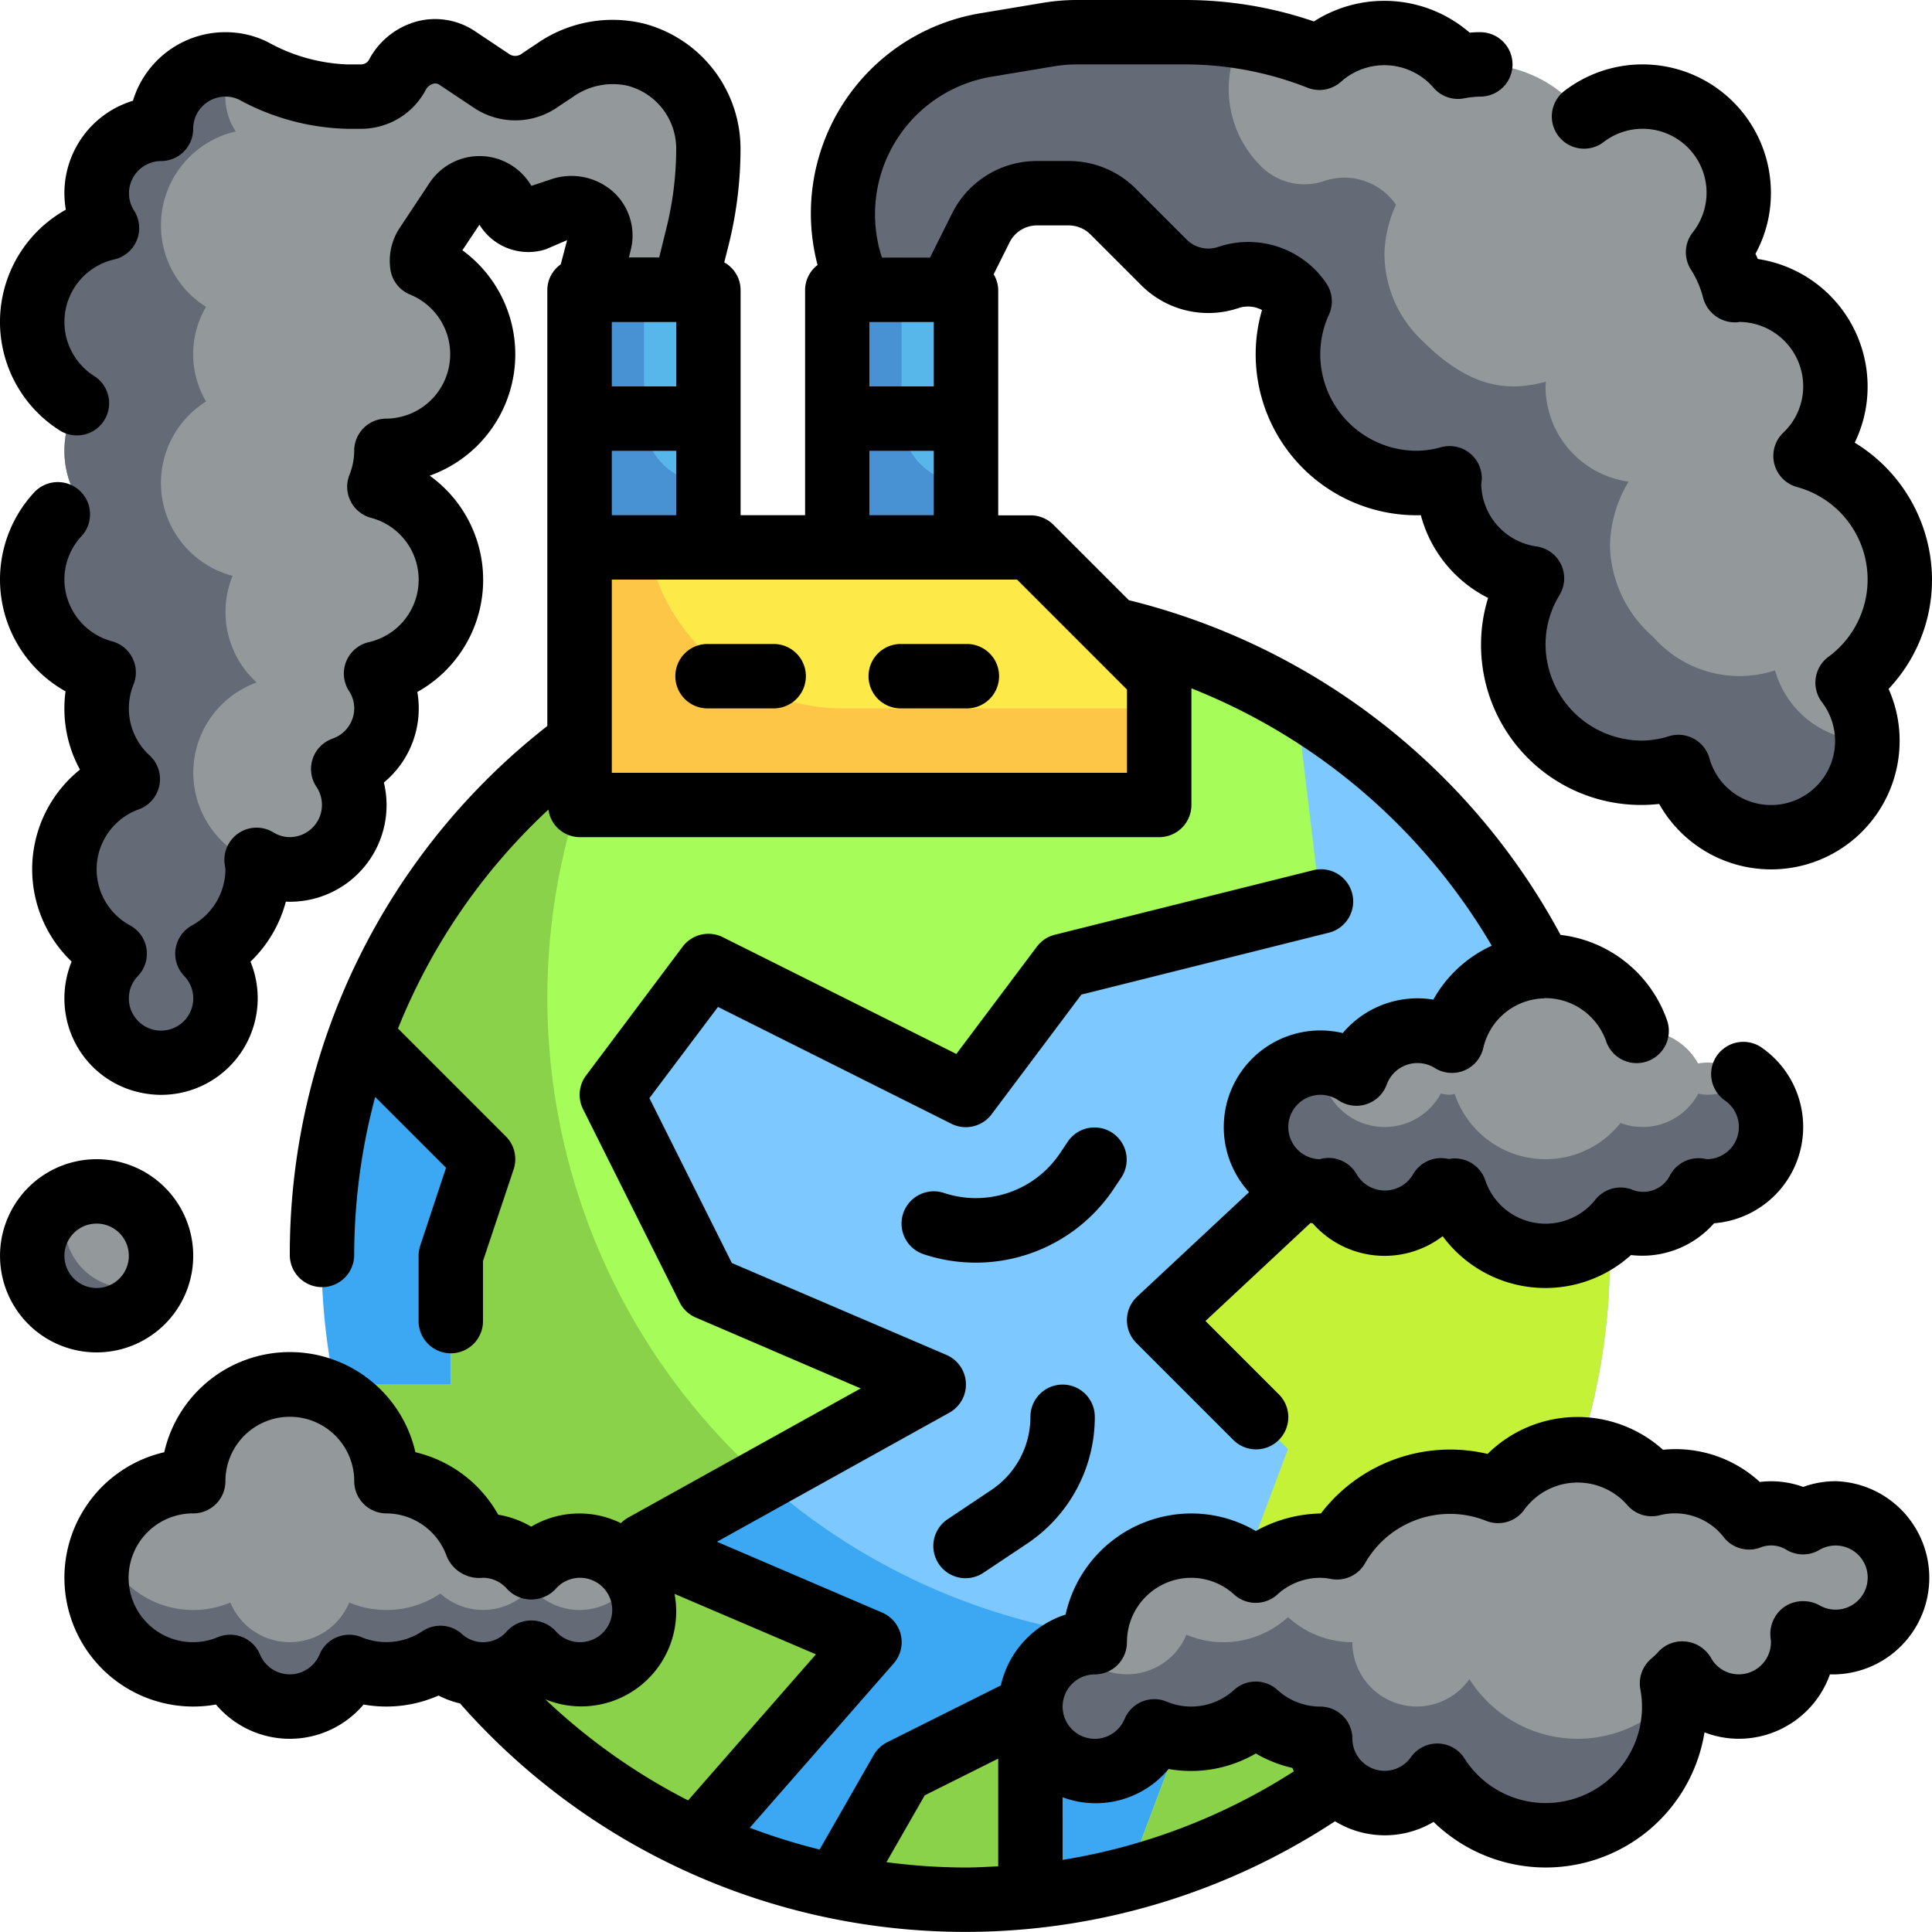 <svg xmlns="http://www.w3.org/2000/svg" width="82" height="81.999" viewBox="0 0 82 81.999">
  <g id="t2-ic2" transform="translate(-2 -2)">
    <g id="Stroke_copy" data-name="Stroke copy" transform="translate(3.356 3.367)">
      <g id="Group_96822" data-name="Group 96822">
        <g id="Group_96820" data-name="Group 96820" transform="translate(12.289 24.6)">
          <path id="Path_151325" data-name="Path 151325" d="M27.333,0A27.333,27.333,0,1,1,0,27.333,27.333,27.333,0,0,1,27.333,0Z" transform="translate(0.021 0)" fill="#7dc9ff"/>
          <path id="Path_151296" data-name="Path 151296" d="M48.905,63.523A27.285,27.285,0,0,1,24.325,24.3,27.322,27.322,0,1,0,63.919,59.013,27.2,27.2,0,0,1,48.905,63.523Z" transform="translate(-11.985 -19.79)" fill="#3ca8f4"/>
          <path id="Path_151297" data-name="Path 151297" d="M27.949,62.638a27.47,27.47,0,0,0,5.536.562c.922,0,1.834-.049,2.733-.137V55l-5.467,2.733Z" transform="translate(-6.131 -8.534)" fill="#8ad24a"/>
          <path id="Path_151298" data-name="Path 151298" d="M53.208,24.9A27.252,27.252,0,0,0,13.5,39.051l5.182,5.182-1.367,4.1V53.8h-4.9A27.37,27.37,0,0,0,27.735,73.13l7.347-8.4-9.567-4.1,12.3-6.833-9.567-4.1-4.1-8.2,4.1-5.467L39.182,41.5l4.1-5.467L54.215,33.3Z" transform="translate(-11.828 -21)" fill="#a6fc58"/>
          <path id="Path_151299" data-name="Path 151299" d="M57.5,44.313a27.184,27.184,0,0,0-2.972-12.35L38.368,47.047l5.467,5.467-6.84,18.239A27.319,27.319,0,0,0,57.5,44.313Z" transform="translate(-2.814 -16.98)" fill="#c4f236"/>
          <path id="Path_151300" data-name="Path 151300" d="M35.083,63.512,27.73,71.9A27.4,27.4,0,0,1,12.41,52.579h4.906V47.112l1.367-4.1-5.18-5.18a27.415,27.415,0,0,1,10.605-13.5A27.351,27.351,0,0,0,30.587,56.6l-5.07,2.815Z" transform="translate(-11.829 -19.779)" fill="#8ad24a"/>
          <path id="Path_151301" data-name="Path 151301" d="M54.767,49.69A27.361,27.361,0,0,1,37,64.259l3.772-10.072A26.986,26.986,0,0,0,54.767,49.69Z" transform="translate(-2.813 -10.48)" fill="#8ad24a"/>
        </g>
        <g id="Group_96821" data-name="Group 96821">
          <path id="Path_151302" data-name="Path 151302" d="M73.036,26.233a5.452,5.452,0,0,0-4-5.244A4.092,4.092,0,0,0,66.2,13.933c-.064,0-.124.016-.187.019a5.423,5.423,0,0,0-.693-1.61,4.078,4.078,0,0,0-5.68-5.766,5.442,5.442,0,0,0-4.373-2.21,5.544,5.544,0,0,0-.983.1,4.049,4.049,0,0,0-5.877-.379A15.61,15.61,0,0,0,42.7,3H38.107a7.2,7.2,0,0,0-1.2.1l-2.64.447a7.291,7.291,0,0,0-5.718,9.5L29.3,15.3h2.733l2-3.991A2.67,2.67,0,0,1,36.42,9.833h1.342a2.67,2.67,0,0,1,1.889.782L41.8,12.766a2.672,2.672,0,0,0,2.733.645,2.664,2.664,0,0,1,3.026,1.013,5.415,5.415,0,0,0,6.362,7.51c0,.067-.02.137-.02.2a4.088,4.088,0,0,0,3.523,4.041,5.411,5.411,0,0,0,6.218,8.011,4.088,4.088,0,1,0,7.182-3.579,5.445,5.445,0,0,0,2.21-4.373Z" transform="translate(6.241 -3)" fill="#93999a"/>
          <path id="Path_151303" data-name="Path 151303" d="M67.744,30.086a4.868,4.868,0,0,1-5.173-1.42A5.278,5.278,0,0,1,60.736,24.8a5.43,5.43,0,0,1,.79-2.724A4.088,4.088,0,0,1,58,18.033c0-.068.016-.137.021-.2-1.484.391-3.12.394-5.256-1.745a5.07,5.07,0,0,1-1.6-3.767,5.442,5.442,0,0,1,.487-2,2.661,2.661,0,0,0-3.08-.994A2.6,2.6,0,0,1,45.9,8.666a4.611,4.611,0,0,1-1.014-4.973l.2-.493A15.57,15.57,0,0,0,42.7,3H38.107a7.2,7.2,0,0,0-1.2.1l-2.64.447a7.291,7.291,0,0,0-5.718,9.5L29.3,15.3h2.733l2-3.991A2.67,2.67,0,0,1,36.42,9.833h1.342a2.67,2.67,0,0,1,1.889.782L41.8,12.766a2.672,2.672,0,0,0,2.733.645,2.664,2.664,0,0,1,3.026,1.013,5.415,5.415,0,0,0,6.362,7.51c0,.067-.02.137-.02.2a4.088,4.088,0,0,0,3.523,4.041,5.411,5.411,0,0,0,6.218,8.011,4.089,4.089,0,0,0,8.025-1.119h0a4.082,4.082,0,0,1-3.925-2.981Z" transform="translate(6.241 -3)" fill="#656b76"/>
          <path id="Path_151304" data-name="Path 151304" d="M28.6,3.727a4.284,4.284,0,0,0-3.417.667l-.615.41a1.789,1.789,0,0,1-2.034.066l-1.49-.995a1.777,1.777,0,0,0-2.553.717,1.747,1.747,0,0,1-1.532.922h-.608A8.883,8.883,0,0,1,12.4,4.43a2.684,2.684,0,0,0-1.2-.282A2.733,2.733,0,0,0,8.467,6.882,2.733,2.733,0,0,0,6.175,11.1a4.085,4.085,0,0,0-1.261,7.443,3.963,3.963,0,0,0,0,4.018,4.078,4.078,0,0,0,1.121,7.4A4.049,4.049,0,0,0,7.055,34.48,4.073,4.073,0,0,0,6.5,41.891a2.733,2.733,0,1,0,3.936,0,4.085,4.085,0,0,0,2.132-3.577,3.857,3.857,0,0,0-.041-.4,2.688,2.688,0,0,0,2.094.312A2.733,2.733,0,0,0,16.2,34.051,2.713,2.713,0,0,0,17.592,30a4.084,4.084,0,0,0,.137-7.927,4.078,4.078,0,0,0,.3-1.525,4.1,4.1,0,0,0,1.525-7.9,1.164,1.164,0,0,1,.161-.78L21.006,9.94a1.179,1.179,0,0,1,2.031.115,1.114,1.114,0,0,0,1.328.638l1.054-.351a1.2,1.2,0,0,1,1.66,1.357l-.846,3.382h4.1l.9-3.618A15.525,15.525,0,0,0,31.7,7.71h0A4.111,4.111,0,0,0,28.6,3.727Z" transform="translate(-2.99 -2.782)" fill="#93999a"/>
          <path id="Path_151305" data-name="Path 151305" d="M44.6,29.933H20V19H39.133L44.6,24.467Z" transform="translate(3.244 2.866)" fill="#fde947"/>
          <rect id="Rectangle_33188" data-name="Rectangle 33188" width="5.467" height="10.933" transform="translate(23.244 10.933)" fill="#57b7eb"/>
          <rect id="Rectangle_33189" data-name="Rectangle 33189" width="5.467" height="10.933" transform="translate(34.177 10.933)" fill="#57b7eb"/>
          <path id="Path_151306" data-name="Path 151306" d="M25.5,51.833a2.713,2.713,0,0,0-2.05.943,2.713,2.713,0,0,0-2.05-.943c-.083,0-.163.018-.243.025A4.086,4.086,0,0,0,17.3,49.1a4.1,4.1,0,1,0-8.2,0,4.1,4.1,0,1,0,1.577,7.883,2.733,2.733,0,0,0,5.046,0,4.092,4.092,0,0,0,3.868-.383,2.7,2.7,0,0,0,3.859-.243,2.733,2.733,0,1,0,2.05-4.524Z" transform="translate(-2.257 12.4)" fill="#93999a"/>
          <circle id="Ellipse_4395" data-name="Ellipse 4395" cx="2.733" cy="2.733" r="2.733" transform="translate(0.01 49.2)" fill="#93999a"/>
          <path id="Path_151307" data-name="Path 151307" d="M60.13,36.1a2.6,2.6,0,0,0-.359.037,2.722,2.722,0,0,0-2.374-1.4c-.083,0-.163.018-.243.025a4.082,4.082,0,0,0-7.842.41,2.713,2.713,0,0,0-4.051,1.394,2.733,2.733,0,1,0-1.531,5,2.683,2.683,0,0,0,.348-.056,2.71,2.71,0,0,0,4.768,0,2.484,2.484,0,0,0,.35.056,2.292,2.292,0,0,0,.239-.037,4.066,4.066,0,0,0,7.038,1.23,2.677,2.677,0,0,0,3.3-1.245,2.489,2.489,0,0,0,.353.052,2.733,2.733,0,1,0,0-5.467Z" transform="translate(10.946 7.632)" fill="#93999a"/>
          <path id="Path_151308" data-name="Path 151308" d="M68.167,49.733a2.716,2.716,0,0,0-1.367.379,2.624,2.624,0,0,0-2.289-.208,3.984,3.984,0,0,0-4.134-1.412,4.073,4.073,0,0,0-6.519.291,5.423,5.423,0,0,0-6.833,2.389A4.149,4.149,0,0,0,46.3,51.1a4.07,4.07,0,0,0-2.733,1.065A4.084,4.084,0,0,0,36.734,55.2a2.733,2.733,0,1,0,2.523,3.783,4.055,4.055,0,0,0,4.31-.748A4.07,4.07,0,0,0,46.3,59.3a2.733,2.733,0,0,0,4.968,1.568,5.458,5.458,0,0,0,10.065-2.934,5.544,5.544,0,0,0-.1-.983,4.26,4.26,0,0,0,.429-.41h.029A2.724,2.724,0,0,0,66.8,55.2a2.408,2.408,0,0,0-.037-.359l.041-.022a2.69,2.69,0,0,0,1.363.381,2.733,2.733,0,0,0,0-5.467Z" transform="translate(8.376 13.133)" fill="#93999a"/>
          <path id="Path_151309" data-name="Path 151309" d="M61.924,35.5a2.71,2.71,0,0,1-1.79.683,2.489,2.489,0,0,1-.353-.049,2.677,2.677,0,0,1-3.3,1.245,4.066,4.066,0,0,1-7.038-1.23,2.29,2.29,0,0,1-.239.034,2.483,2.483,0,0,1-.35-.053,2.71,2.71,0,0,1-4.768,0,2.683,2.683,0,0,1-.348.053,2.71,2.71,0,0,1-1.79-.683,2.722,2.722,0,0,0,1.79,4.783,2.682,2.682,0,0,0,.348-.056,2.71,2.71,0,0,0,4.768,0,2.484,2.484,0,0,0,.35.056,2.29,2.29,0,0,0,.239-.037,4.066,4.066,0,0,0,7.038,1.23,2.677,2.677,0,0,0,3.3-1.245,2.489,2.489,0,0,0,.353.052,2.722,2.722,0,0,0,1.79-4.783Z" transform="translate(10.943 8.916)" fill="#656b76"/>
          <path id="Path_151310" data-name="Path 151310" d="M57.235,57.386a5.447,5.447,0,0,1-4.6-2.532,2.733,2.733,0,0,1-4.968-1.568,4.07,4.07,0,0,1-2.733-1.065,4.055,4.055,0,0,1-4.31.748,2.733,2.733,0,0,1-4.783.481,2.733,2.733,0,1,0,3.417,3.619,4.055,4.055,0,0,0,4.31-.748A4.07,4.07,0,0,0,46.3,57.386a2.733,2.733,0,0,0,4.968,1.568,5.458,5.458,0,0,0,10.065-2.934c0-.159-.031-.308-.046-.462A5.434,5.434,0,0,1,57.235,57.386Z" transform="translate(8.375 15.047)" fill="#656b76"/>
          <path id="Path_151311" data-name="Path 151311" d="M62.725,49.944a5.393,5.393,0,0,1-7.577,2.031,5.181,5.181,0,0,1,.081.8,5.426,5.426,0,0,1-.851,2.906A2.694,2.694,0,0,0,56.6,56.877a2.733,2.733,0,0,0,2.733-2.733,2.408,2.408,0,0,0-.037-.359l.041-.022a2.69,2.69,0,0,0,1.363.381A2.733,2.733,0,0,0,62.96,49.88C62.882,49.907,62.8,49.924,62.725,49.944Z" transform="translate(15.848 14.189)" fill="#93999a"/>
          <path id="Path_151312" data-name="Path 151312" d="M25.5,52.733a2.713,2.713,0,0,1-2.05-.943,2.7,2.7,0,0,1-3.859.243,4.092,4.092,0,0,1-3.868.383,2.733,2.733,0,0,1-5.046,0A4.077,4.077,0,0,1,5.251,50,4.048,4.048,0,0,0,5,51.367a4.1,4.1,0,0,0,5.677,3.783,2.733,2.733,0,0,0,5.046,0,4.092,4.092,0,0,0,3.868-.383,2.7,2.7,0,0,0,3.859-.243,2.72,2.72,0,0,0,4.4-3.157A2.725,2.725,0,0,1,25.5,52.733Z" transform="translate(-2.256 14.233)" fill="#656b76"/>
          <path id="Path_151313" data-name="Path 151313" d="M7.1,43.034A2.722,2.722,0,0,1,4.615,39.18a2.733,2.733,0,1,0,3.608,3.608,2.72,2.72,0,0,1-1.121.246Z" transform="translate(-2.992 10.266)" fill="#656b76"/>
          <path id="Path_151314" data-name="Path 151314" d="M11.542,40.846a2.528,2.528,0,0,1-.254-.616,2.733,2.733,0,0,1,.683-2.587,4.073,4.073,0,0,1,.556-7.411,4.049,4.049,0,0,1-1.021-4.524,4.078,4.078,0,0,1-1.126-7.4,3.963,3.963,0,0,1,0-4.018,4.085,4.085,0,0,1,1.261-7.443,2.673,2.673,0,0,1-.085-2.806A2.568,2.568,0,0,0,11.2,4,2.733,2.733,0,0,0,8.467,6.733a2.733,2.733,0,0,0-2.292,4.215,4.085,4.085,0,0,0-1.261,7.443,3.963,3.963,0,0,0,0,4.018,4.078,4.078,0,0,0,1.121,7.4,4.049,4.049,0,0,0,1.021,4.524A4.073,4.073,0,0,0,6.5,41.743a2.733,2.733,0,1,0,3.936,0,4.183,4.183,0,0,0,1.107-.9Z" transform="translate(-2.99 -2.633)" fill="#656b76"/>
          <path id="Path_151315" data-name="Path 151315" d="M30.733,16.467V11H28V21.933h5.467V19.2A2.733,2.733,0,0,1,30.733,16.467Z" transform="translate(6.177 -0.067)" fill="#4891d3"/>
          <path id="Path_151316" data-name="Path 151316" d="M22.733,16.467V11H20V21.933h5.467V19.2A2.733,2.733,0,0,1,22.733,16.467Z" transform="translate(3.244 -0.067)" fill="#4891d3"/>
          <path id="Path_151317" data-name="Path 151317" d="M31.185,25.833A8.453,8.453,0,0,1,22.892,19H20V29.933H44.6v-4.1Z" transform="translate(3.244 2.866)" fill="#fdc647"/>
        </g>
      </g>
    </g>
    <g id="Stroke_Cut_copy_2" data-name="Stroke Cut copy 2" transform="translate(2 2)">
      <g id="Group_96823" data-name="Group 96823">
        <path id="Path_151318" data-name="Path 151318" d="M36.467,45A1.367,1.367,0,0,0,35.1,46.367a3.732,3.732,0,0,1-1.666,3.112L31.608,50.7a1.367,1.367,0,1,0,1.517,2.274l1.826-1.218a6.46,6.46,0,0,0,2.882-5.386A1.367,1.367,0,0,0,36.467,45Z" transform="translate(8.634 13.766)"/>
        <path id="Path_151319" data-name="Path 151319" d="M39.338,39.125a1.367,1.367,0,0,0-2.274-1.517l-.336.5A4.3,4.3,0,0,1,31.8,39.8a1.368,1.368,0,1,0-.864,2.6A7.036,7.036,0,0,0,39,39.632Z" transform="translate(8.266 10.833)"/>
        <path id="Path_151320" data-name="Path 151320" d="M27.1,22H24.367a1.367,1.367,0,1,0,0,2.733H27.1A1.367,1.367,0,1,0,27.1,22Z" transform="translate(5.7 5.333)"/>
        <path id="Path_151321" data-name="Path 151321" d="M30.367,22a1.367,1.367,0,1,0,0,2.733H33.1A1.367,1.367,0,1,0,33.1,22Z" transform="translate(7.9 5.333)"/>
        <path id="Path_151322" data-name="Path 151322" d="M10.2,42.1a4.1,4.1,0,1,0-4.1,4.1A4.1,4.1,0,0,0,10.2,42.1Zm-5.467,0A1.367,1.367,0,1,1,6.1,43.467,1.367,1.367,0,0,1,4.733,42.1Z" transform="translate(-1.999 11.2)"/>
        <path id="Path_151323" data-name="Path 151323" d="M79.169,54.967a4.019,4.019,0,0,0-1.367.243A3.939,3.939,0,0,0,75.961,55a5.277,5.277,0,0,0-4.108-1.367,5.43,5.43,0,0,0-7.446.176,6.906,6.906,0,0,0-7.075,2.527,5.886,5.886,0,0,0-2.763.745,5.409,5.409,0,0,0-2.733-.745,5.475,5.475,0,0,0-5.34,4.291,4.11,4.11,0,0,0-2.748,3.007l-4.823,2.411a1.375,1.375,0,0,0-.575.547L36.056,70.6a26.213,26.213,0,0,1-2.964-.924L39.2,62.7a1.367,1.367,0,0,0-.489-2.157L31.7,57.537l9.865-5.48a1.367,1.367,0,0,0-.126-2.45l-9.107-3.9-3.5-7,2.91-3.87L41.658,39.8a1.367,1.367,0,0,0,1.7-.41l3.809-5.078,10.463-2.616a1.367,1.367,0,1,0-.664-2.651L46.037,31.774a1.367,1.367,0,0,0-.761.506l-3.417,4.554-9.914-4.957a1.367,1.367,0,0,0-1.7.4l-4.1,5.467a1.367,1.367,0,0,0-.13,1.431l4.1,8.2a1.367,1.367,0,0,0,.683.645L37.8,51.029l-9.865,5.48a1.41,1.41,0,0,0-.312.239,4,4,0,0,0-3.807.148,4.066,4.066,0,0,0-1.4-.507A5.467,5.467,0,0,0,18.9,53.737a5.467,5.467,0,0,0-10.66,0,5.467,5.467,0,0,0,2.195,10.708,4.1,4.1,0,0,0,6.265,0,5.49,5.49,0,0,0,3.183-.381,3.963,3.963,0,0,0,.912.335A28.563,28.563,0,0,0,57.931,69.4a4.045,4.045,0,0,0,4.183.026,6.825,6.825,0,0,0,11.5-3.8,4.044,4.044,0,0,0,1.454.273,4.108,4.108,0,0,0,3.869-2.733,4.1,4.1,0,1,0,.231-8.2Zm-32.8,13.415a4.029,4.029,0,0,0,4.5-1.2,5.457,5.457,0,0,0,3.7-.659,5.467,5.467,0,0,0,1.557.614c.016.051.041.1.059.145a25.777,25.777,0,0,1-9.815,3.758ZM35.9,62.315l-5.426,6.2a26.014,26.014,0,0,1-6.061-4.291A4.03,4.03,0,0,0,29.9,59.75Zm-16.707-.98a2.754,2.754,0,0,1-2.576.254,1.367,1.367,0,0,0-1.788.735,1.367,1.367,0,0,1-2.523,0,1.37,1.37,0,0,0-1.788-.738A2.733,2.733,0,1,1,9.47,56.333a1.367,1.367,0,0,0,1.367-1.367,2.733,2.733,0,1,1,5.467,0,1.367,1.367,0,0,0,1.367,1.367,2.733,2.733,0,0,1,2.565,1.841,1.5,1.5,0,0,0,1.535.892,1.354,1.354,0,0,1,1.021.476,1.41,1.41,0,0,0,2.058,0,1.367,1.367,0,1,1,0,1.782,1.41,1.41,0,0,0-2.058,0,1.33,1.33,0,0,1-1.922.123A1.367,1.367,0,0,0,19.195,61.335Zm19.7,9.8L40.517,68.3l3.119-1.559v4.57c-.455.023-.909.052-1.367.052A25.833,25.833,0,0,1,38.9,71.137Zm39.6-10.9a1.442,1.442,0,0,0-1.387,0,1.4,1.4,0,0,0-.683,1.42,1.249,1.249,0,0,1,.011.142,1.367,1.367,0,0,1-1.367,1.367,1.346,1.346,0,0,1-1.182-.705,1.409,1.409,0,0,0-1.319-.692,1.367,1.367,0,0,0-.928.461,2.753,2.753,0,0,1-.287.273,1.367,1.367,0,0,0-.461,1.287,4.086,4.086,0,0,1-7.47,2.936A1.367,1.367,0,0,0,62.3,66.1h-.03a1.367,1.367,0,0,0-1.118.581,1.367,1.367,0,0,1-2.483-.777A1.367,1.367,0,0,0,57.3,64.533a2.7,2.7,0,0,1-1.819-.712,1.367,1.367,0,0,0-1.829,0,2.7,2.7,0,0,1-2.87.5A1.367,1.367,0,0,0,49,65.058a1.367,1.367,0,1,1-1.261-1.891A1.367,1.367,0,0,0,49.1,61.8a2.733,2.733,0,0,1,2.733-2.733,2.7,2.7,0,0,1,1.819.712,1.367,1.367,0,0,0,1.829,0,2.7,2.7,0,0,1,1.819-.712,2.613,2.613,0,0,1,.477.052,1.367,1.367,0,0,0,1.432-.676,4.149,4.149,0,0,1,5.122-1.8,1.367,1.367,0,0,0,1.65-.489,2.8,2.8,0,0,1,4.34-.191,1.367,1.367,0,0,0,1.367.455,2.62,2.62,0,0,1,2.754.942,1.367,1.367,0,0,0,1.525.428,1.24,1.24,0,0,1,1.14.1,1.367,1.367,0,0,0,1.375,0,1.361,1.361,0,1,1,.011,2.345Z" transform="translate(-1.269 7.9)"/>
        <path id="Path_151324" data-name="Path 151324" d="M5.383,22.826A1.367,1.367,0,0,0,3.45,22.9a5.439,5.439,0,0,0,1.332,8.443,5.305,5.305,0,0,0-.049.722,5.393,5.393,0,0,0,.661,2.6,5.422,5.422,0,0,0-.354,8.147,4.142,4.142,0,0,0-.18,2.58,4.071,4.071,0,0,0,3.121,2.985,4.171,4.171,0,0,0,.851.092,4.1,4.1,0,0,0,3.8-5.654,5.458,5.458,0,0,0,1.5-2.546,4.1,4.1,0,0,0,4.161-5.057,4.079,4.079,0,0,0,1.42-3.842,5.447,5.447,0,0,0,.525-9.181,5.467,5.467,0,0,0,1.387-9.567l.724-1.086a2.431,2.431,0,0,0,2.821,1.043l.9-.387L25.8,13.22a1.341,1.341,0,0,0-.57,1.08V32.814A28.441,28.441,0,0,0,14.3,55.3a1.367,1.367,0,0,0,2.733,0,26.088,26.088,0,0,1,.891-6.743l3.007,3.007-1.093,3.3a1.367,1.367,0,0,0-.071.437v2.733a1.367,1.367,0,1,0,2.733,0V55.521l1.3-3.89a1.367,1.367,0,0,0-.331-1.4l-4.577-4.577a25.766,25.766,0,0,1,6.385-9.293,1.349,1.349,0,0,0,1.326,1.17H51.2a1.367,1.367,0,0,0,1.367-1.367V31.215A25.83,25.83,0,0,1,65.315,42.139a5.413,5.413,0,0,0-2.48,2.288,4.149,4.149,0,0,0-3.844,1.42A4.1,4.1,0,0,0,55.013,52.6l-4.748,4.432A1.367,1.367,0,0,0,50.231,59l4.1,4.1a1.367,1.367,0,1,0,1.933-1.933l-3.1-3.1,4.459-4.161c.031,0,.06.012.09.015a4.064,4.064,0,0,0,5.519.547,5.419,5.419,0,0,0,7.992.8,4.059,4.059,0,0,0,3.526-1.349,4.1,4.1,0,0,0,1.975-7.487A1.367,1.367,0,0,0,75.2,48.7a1.367,1.367,0,0,1-.733,2.5h-.008l-.2-.033a1.382,1.382,0,0,0-1.367.692,1.263,1.263,0,0,1-1.647.622,1.367,1.367,0,0,0-1.525.428,2.7,2.7,0,0,1-4.682-.82,1.367,1.367,0,0,0-1.416-.916l-.124.018-.165-.027a1.367,1.367,0,0,0-1.367.694,1.387,1.387,0,0,1-2.375,0,1.367,1.367,0,0,0-1.38-.7c-.081.011-.161.027-.165.044a1.367,1.367,0,1,1,.765-2.5,1.367,1.367,0,0,0,2.05-.683,1.39,1.39,0,0,1,2.019-.7,1.367,1.367,0,0,0,2.075-.839,2.709,2.709,0,0,1,2.446-2.1h.023c.061,0,.122-.016.184-.016a2.733,2.733,0,0,1,2.565,1.841,1.367,1.367,0,0,0,2.582-.9,5.467,5.467,0,0,0-4.521-3.626A28.581,28.581,0,0,0,49.911,27.473l-3.2-3.2a1.367,1.367,0,0,0-.973-.4H44.367V14.3a1.328,1.328,0,0,0-.193-.659l.676-1.354a1.3,1.3,0,0,1,1.167-.72h1.342a1.313,1.313,0,0,1,.922.381L50.433,14.1a4.018,4.018,0,0,0,4.131.976,1.268,1.268,0,0,1,1,.082,6.676,6.676,0,0,0-.269,1.876,6.833,6.833,0,0,0,7.01,6.833,5.514,5.514,0,0,0,2.855,3.511,6.649,6.649,0,0,0-.3,1.956,6.792,6.792,0,0,0,7.56,6.788,5.454,5.454,0,0,0,10.206-2.688,5.353,5.353,0,0,0-.469-2.195A6.735,6.735,0,0,0,84,26.6a6.833,6.833,0,0,0-3.28-5.812,5.412,5.412,0,0,0,.547-2.388,5.476,5.476,0,0,0-4.66-5.408c-.03-.074-.063-.148-.1-.22a5.363,5.363,0,0,0,.656-2.572,5.449,5.449,0,0,0-8.759-4.346A1.367,1.367,0,0,0,70.06,8.032a2.7,2.7,0,0,1,1.64-.566,2.713,2.713,0,0,1,2.143,4.4,1.367,1.367,0,0,0-.071,1.583,4.038,4.038,0,0,1,.517,1.205,1.4,1.4,0,0,0,1.382,1.028c.074,0,.146-.012.13-.018A2.733,2.733,0,0,1,78.533,18.4a2.7,2.7,0,0,1-.849,1.968,1.367,1.367,0,0,0,.577,2.3A4.069,4.069,0,0,1,79.6,29.88a1.367,1.367,0,0,0-.273,1.92,2.717,2.717,0,1,1-4.776,2.377,1.367,1.367,0,0,0-1.7-.935,4.013,4.013,0,0,1-1.153.191,4.1,4.1,0,0,1-4.1-4.1,4.033,4.033,0,0,1,.6-2.09,1.367,1.367,0,0,0-.98-2.05,2.724,2.724,0,0,1-2.349-2.614c0-.041.019-.169.022-.212a1.367,1.367,0,0,0-1.715-1.389,4.023,4.023,0,0,1-1.04.154,4.1,4.1,0,0,1-4.1-4.1,4.058,4.058,0,0,1,.37-1.68,1.367,1.367,0,0,0-.124-1.345A4,4,0,0,0,53.7,12.481a1.3,1.3,0,0,1-1.335-.314l-2.151-2.151a4.008,4.008,0,0,0-2.855-1.182H46.017a4.015,4.015,0,0,0-3.612,2.232l-.933,1.868H39.433a5.916,5.916,0,0,1,4.66-7.679l2.642-.44a5.967,5.967,0,0,1,.968-.081h4.591a14.159,14.159,0,0,1,5.21.993,1.375,1.375,0,0,0,1.422-.266,2.759,2.759,0,0,1,3.911.254,1.367,1.367,0,0,0,1.287.462,4.107,4.107,0,0,1,.742-.077,1.367,1.367,0,0,0,0-2.733,3.917,3.917,0,0,0-.487.02,5.538,5.538,0,0,0-6.613-.477A16.858,16.858,0,0,0,52.293,2H47.7a8.726,8.726,0,0,0-1.423.118l-2.64.44A8.61,8.61,0,0,0,36.7,13.248a1.341,1.341,0,0,0-.529,1.052v9.567H33.433V14.3a1.346,1.346,0,0,0-.693-1.163l.19-.757a16.881,16.881,0,0,0,.5-4.086,5.494,5.494,0,0,0-4.129-5.3,5.635,5.635,0,0,0-4.51.853l-.616.41a.471.471,0,0,1-.518.066l-1.486-.991A3.029,3.029,0,0,0,19.731,2.9a3.266,3.266,0,0,0-2.072,1.64.38.38,0,0,1-.338.193h-.608a7.493,7.493,0,0,1-3.336-.942,4.013,4.013,0,0,0-1.811-.425,4.1,4.1,0,0,0-3.924,2.91A4.1,4.1,0,0,0,4.794,10.9a5.454,5.454,0,0,0-.245,9.378,1.367,1.367,0,0,0,1.462-2.31,2.72,2.72,0,0,1,.838-4.957,1.367,1.367,0,0,0,.839-2.075,1.367,1.367,0,0,1,1.145-2.1A1.367,1.367,0,0,0,10.2,7.467,1.367,1.367,0,0,1,11.567,6.1a1.316,1.316,0,0,1,.592.137,10.076,10.076,0,0,0,4.555,1.23h.608a3.106,3.106,0,0,0,2.742-1.64.528.528,0,0,1,.327-.273.307.307,0,0,1,.264.048l1.487.991a3.153,3.153,0,0,0,3.553-.066l.618-.41a2.911,2.911,0,0,1,2.311-.481A2.759,2.759,0,0,1,30.7,8.293a14.113,14.113,0,0,1-.422,3.417l-.3,1.216H28.692l.079-.317a2.505,2.505,0,0,0-.724-2.449,2.67,2.67,0,0,0-2.694-.537l-.8.266a2.546,2.546,0,0,0-4.319-.13L18.947,11.7a2.512,2.512,0,0,0-.383,1.685,1.367,1.367,0,0,0,.849,1.121A2.733,2.733,0,0,1,18.4,19.767a1.367,1.367,0,0,0-1.367,1.367,2.733,2.733,0,0,1-.2,1.017,1.367,1.367,0,0,0,.912,1.827,2.717,2.717,0,0,1-.092,5.277,1.367,1.367,0,0,0-.839,2.075,1.334,1.334,0,0,1,.221.738,1.367,1.367,0,0,1-.92,1.281,1.367,1.367,0,0,0-.683,2.05,1.367,1.367,0,0,1-.79,2.086,1.317,1.317,0,0,1-1.044-.159,1.367,1.367,0,0,0-2.068,1.305l.038.271a2.733,2.733,0,0,1-1.425,2.379,1.367,1.367,0,0,0-.325,2.144,1.367,1.367,0,1,1-1.965,0,1.367,1.367,0,0,0-.325-2.144,2.706,2.706,0,0,1,.369-4.932,1.367,1.367,0,0,0,.456-2.285,2.694,2.694,0,0,1-.884-2,2.733,2.733,0,0,1,.2-1.017,1.367,1.367,0,0,0-.912-1.827A2.733,2.733,0,0,1,4.733,26.6a2.7,2.7,0,0,1,.725-1.841A1.367,1.367,0,0,0,5.383,22.826ZM30.7,15.667V18.4H27.967V15.667Zm19.133,15.6V34.8H27.967V26.6h17.2ZM38.9,15.667h2.733V18.4H38.9Zm0,5.467h2.733v2.733H38.9ZM27.967,23.866V21.133H30.7v2.733Z" transform="translate(-2 -2)"/>
      </g>
    </g>
  </g>
</svg>
